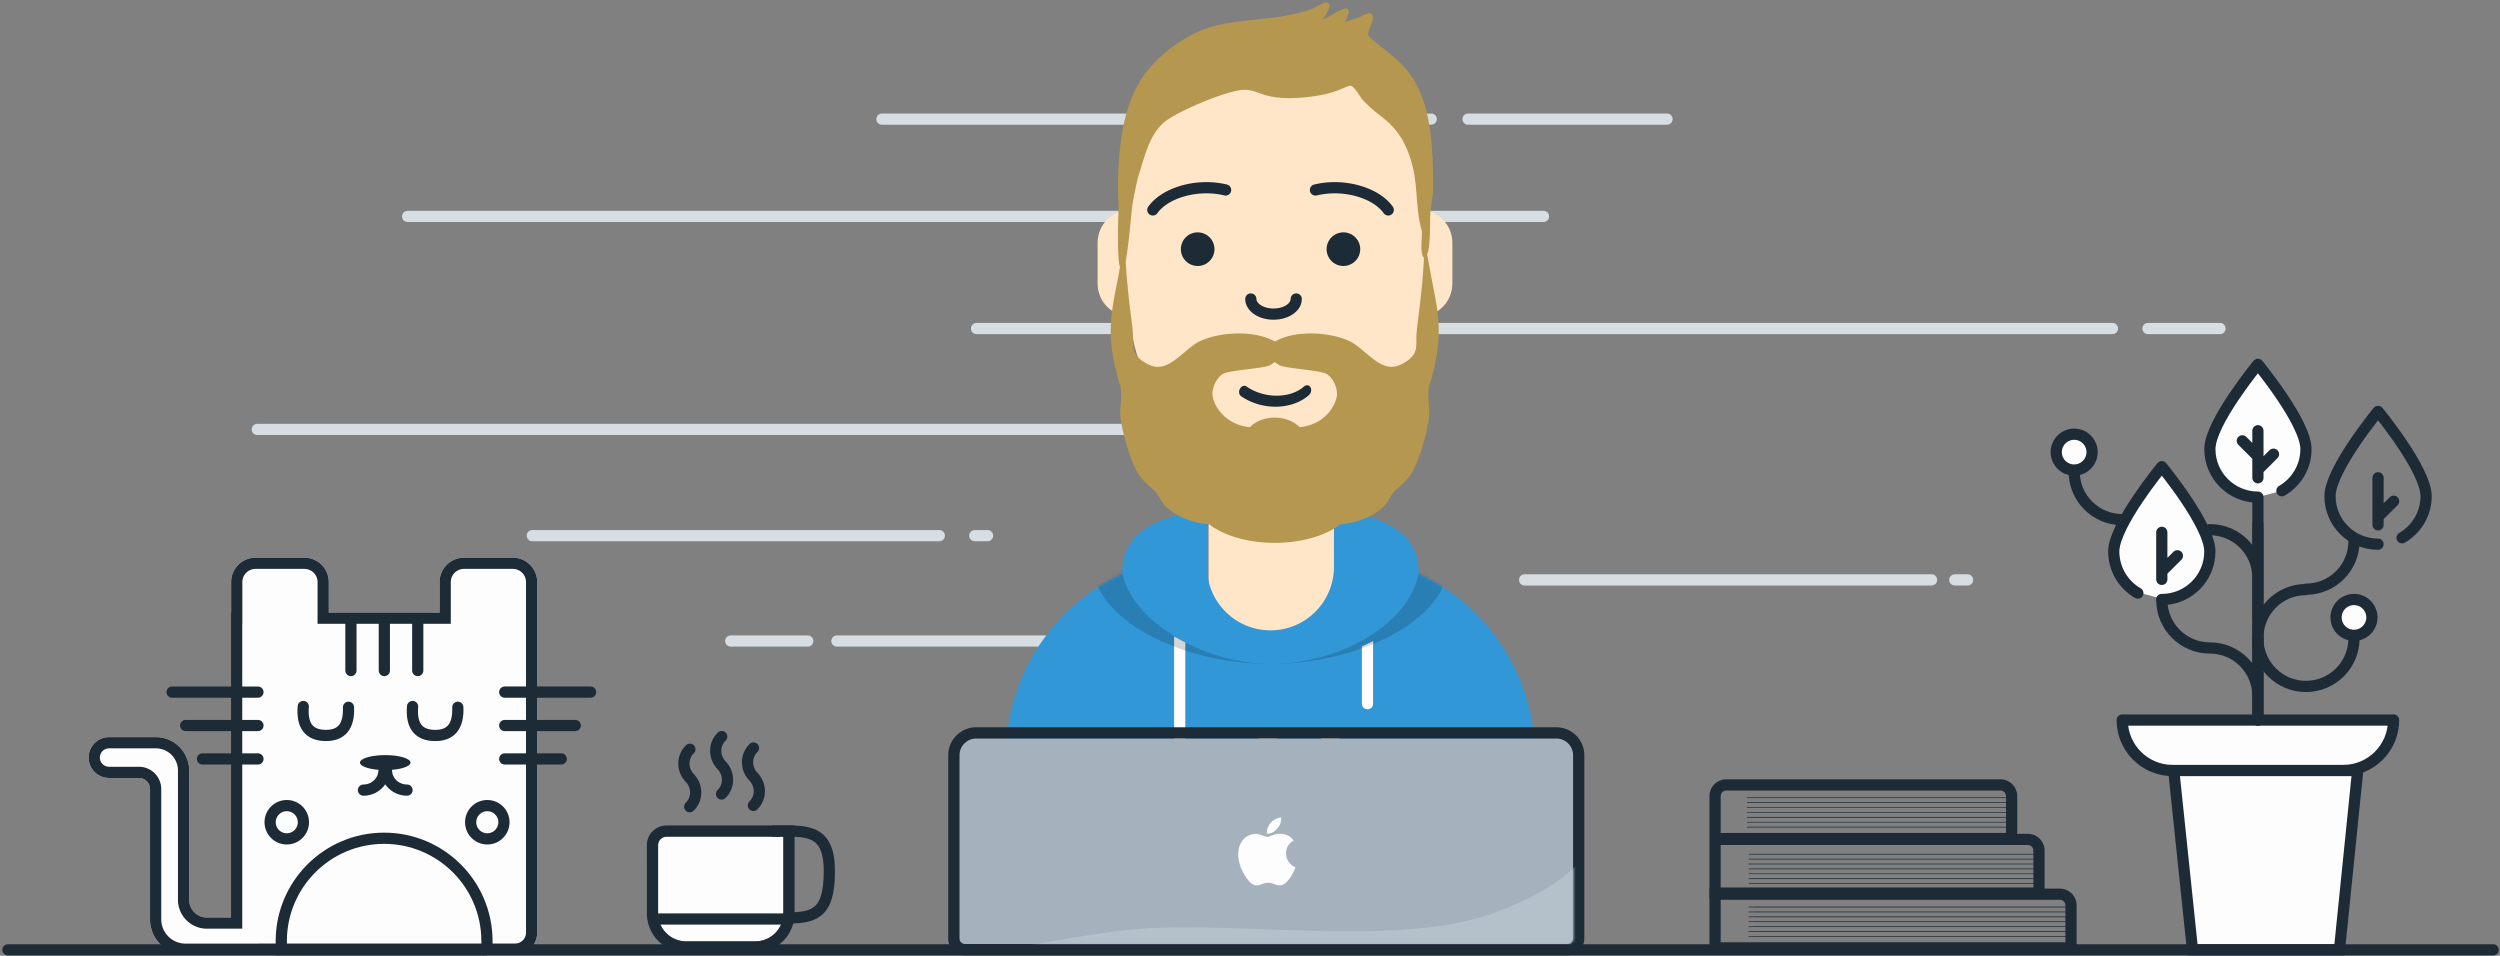<svg width="892" height="341" viewBox="0 0 892 341" xmlns="http://www.w3.org/2000/svg" xmlns:xlink="http://www.w3.org/1999/xlink">
  <rect x="0" y="0" width="892" height="341" fill="#808080" stroke="none"/>
  <title>
    Chapter II
  </title>
  <defs>
    <path d="M10.395 2.88h24.692c5.523 0 10 4.477 10 10v24.333a3 3 0 0 1-3 3H.395V12.88c0-5.523 4.477-10 10-10z" id="a"/>
    <path
      d="M128.998 19.583h.044V128.38h8.605a6.333 6.333 0 0 0 6.333-6.333V75.909c0-6.558 5.317-11.875 11.875-11.875h16.7a7.285 7.285 0 0 1 0 14.57h-10.657a3.958 3.958 0 0 0-3.958 3.96v46.468c0 6.995-5.671 12.666-12.667 12.666h-30.12v-.014H27.707a7.917 7.917 0 0 1-7.916-7.917V8.711A8.708 8.708 0 0 1 28.5.002h17.417a8.708 8.708 0 0 1 8.708 8.709v10.872h39.54V8.711a8.708 8.708 0 0 1 8.708-8.709h17.417a8.708 8.708 0 0 1 8.708 8.709v10.872z"
      id="b"/>
    <path
      d="M122.124 143.455V213h-49.23v-68.863C56.834 135.75 45.709 119.205 45.02 100h-.034c-6.456 0-11.689-5.233-11.689-11.69V73.69c0-6.457 5.233-11.69 11.69-11.69V51.89C44.987 23.233 68.22 0 96.877 0c28.659 0 51.89 23.232 51.89 51.89v10.124c6.188.301 11.112 5.413 11.112 11.675v14.622c0 6.273-4.941 11.392-11.145 11.677-.665 18.703-11.229 34.885-26.611 43.467z"
      id="c"/>
    <path
      d="M72.323.07v20.277C72.323 32.858 82.464 43 94.975 43c12.51 0 22.653-10.142 22.653-22.653V.071c17.084 2.025 30.203 7.592 30.203 22.006 0 .222-.003.444-.009.664 24.539 11.474 41.54 36.381 41.54 65.258v69.42H.588v-69.42c0-28.877 17-53.784 41.54-65.258a23.59 23.59 0 0 1-.01-.664c0-14.414 13.119-19.98 30.204-22.006z"
      id="d"/>
    <path
      d="M77.819 133.607c2.11-1.44 14.723-1.991 16.996-3.216.71-.383 1.26-.77 1.685-1.154.424.384.975.771 1.685 1.154 2.273 1.225 14.885 1.776 16.996 3.216 2.137 1.457 3.698 4.801 3.527 7.416-.205 3.138-3.97 10.624-13.339 11.486-2.045-2.074-5.256-3.412-8.87-3.412-3.612 0-6.823 1.338-8.868 3.412-9.369-.862-13.134-8.348-13.338-11.486-.171-2.615 1.389-5.959 3.526-7.416m.643 15.13l.016.005-.016-.005M41.266 95.448c-1.284-4.186-.423-20.432-.506-22.13-.306-6.317-.253-12.824.403-19.118.895-8.578 2.493-16.77 6.766-24.254 4.433-7.766 12.012-13.864 19.686-17.794 9.955-5.098 22.537-4.523 33.297-6.541 3.164-.594 6.243-1.347 9.257-2.513 1.006-.39 3.726-2.214 4.66-2.137 3.004.245-.32 4.639-1.151 6.057 2.512-.938 4.841-2.93 7.34-3.705 3.21-.995 1.502 2.722.607 4.578a55.605 55.605 0 0 0 5.507-1.9c.924-.375 2.643-1.51 3.606-1.084 2.19.97-.745 5.202-.82 6.7-.06 1.185-.311.412.122 1.404.18.413 1.684 1.534 1.831 1.66.646.548 1.318 1.065 1.978 1.594 2.995 2.4 6.074 4.794 8.726 7.614 9.941 10.57 10.37 28.606 10.425 42.438.014 4.55-1.086 7.94-1.086 12.46 0 .691.095 6.95-.59 10.575a4.973 4.973 0 0 1-.487 1.442c.637 2.901 1.313 7.14 1.488 8.036 1.01 5.17 2.167 10.353 2.542 15.602.386 5.394-.075 10.739-1.288 16.024a135.504 135.504 0 0 1-1.981 7.529c-.807 2.77.309 8.164-.052 11.008-.683 5.38-3.464 15.874-6.586 20.503-1.51 2.237-3.278 3.634-5.253 5.437-1.902 1.736-2.696 4.426-4.748 6.274-3.825 3.445-9.399 5.496-15.122 6-5.137 3.973-13.673 6.573-23.337 6.573s-18.2-2.6-23.336-6.573c-5.725-.504-11.298-2.555-15.123-6-2.052-1.848-2.846-4.538-4.747-6.274-1.976-1.803-3.745-3.2-5.254-5.437-3.122-4.63-5.903-15.123-6.586-20.503-.36-2.844.755-8.238-.051-11.008a135.225 135.225 0 0 1-1.982-7.529c-1.213-5.285-1.674-10.63-1.288-16.024.376-5.25 1.532-10.431 2.542-15.602.09-.46.31-1.797.591-3.382zm2.054-2.096c.352 6.206.993 12.365 1.768 18.571.298 2.388.611 4.776.817 7.171.165 1.935-.13 4.274.384 6.146.656 2.386 3.945 4.612 6.503 5.434 6.381 2.051 11.705-6.437 17.155-8.92 7.076-3.223 19.24-3.991 26.632.21 7.235-4.201 19.398-3.433 26.474-.21 5.45 2.483 10.774 10.971 17.156 8.92 2.557-.822 5.846-3.048 6.502-5.434.514-1.872.219-4.21.385-6.146.205-2.395.518-4.783.816-7.17.836-6.692 1.515-13.328 1.846-20.028-.128.05-.216.05-.236.017-1.378-2.212-.212-8.415-.585-9.649-2.121-7.016-1.408-15.152-3.122-22.283-1.72-7.156-4.58-12.908-10.243-17.487-2.716-2.197-5.485-4.242-7.808-6.92-.983-1.134-2.405-3.901-3.774-4.749-1.496-.926-4.227 3.031-17.88 4.098-13.654 1.066-14.915-2.784-20.445-2.784-5.53 0-21.788 6.828-27.38 10.649-6.002 4.102-7.781 11.714-9.901 18.393-1.203 3.79-1.897 7.723-2.619 11.638-.29 1.57-1.312 14.606-2.445 20.533z"
      id="f"/>
    <path d="M6.618.401H213.58a6 6 0 0 1 6 6v65.345a2 2 0 0 1-2 2H2.618a2 2 0 0 1-2-2V6.401a6 6 0 0 1 6-6z" id="g"/>
  </defs>
  <g fill="none" fill-rule="evenodd">
    <path
      d="M189.933 191.119h145.212M91.796 153.215h386m-129.369-36h405.296M523.796 42.5h71m-280.136 0h195.988m255.754 74.715h25.689m-444.295 73.904h4.561m-53.749 37.596H443.82m-183.097 0H288.2m255.772-21.807h145.212m8.288 0h4.561M145.427 77.215h405.296"
      stroke="#D6DDE3"
      stroke-linecap="round"
      stroke-width="4"/>
    <g transform="rotate(-180 139.947 169.373)">
      <use fill="#FDFDFD" xlink:href="#a"/>
      <path stroke="#1D2B36" stroke-width="4" d="M10.395.88h24.692c6.628 0 12 5.372 12 12v24.333a5 5 0 0 1-5 5H-1.605V12.88c0-6.628 5.372-12 12-12z"/>
    </g>
    <path d="M275.403 296.535c11.784 0 20.506-1.436 20.506 14.356s-5.775 16.67-16.363 16.67m-44.739.344h46.738" stroke="#1D2B36" stroke-width="4"/>
    <path
      d="M257.439 283.309c2.838-2.741 2.854-7.33.035-10.249m.034-10.248c-2.838 2.74-2.854 7.329-.034 10.248m-11.389 14.775c2.838-2.74 2.854-7.329.034-10.248m.035-10.248c-2.838 2.74-2.854 7.329-.035 10.248m22.674 9.799c2.838-2.741 2.854-7.33.035-10.249m.034-10.248c-2.838 2.74-2.853 7.329-.034 10.248"
      stroke="#1D2B36"
      stroke-linecap="round"
      stroke-linejoin="round"
      stroke-width="4"/>
    <path
      d="M762.78 211.347c-5.135-2.962-8.592-8.51-8.592-14.864 0-9.469 17.145-30.242 17.145-30.242s17.146 20.773 17.146 30.242c0 9.47-7.677 17.146-17.146 17.146m42.845-38.53c5.135-2.962 8.592-8.51 8.592-14.863 0-9.47-17.145-30.243-17.145-30.243s-17.146 20.774-17.146 30.243c0 9.47 7.676 17.145 17.146 17.145"
      fill="#FDFDFD"/>
    <path d="M854.04 256.913h-96.832c0 9.944 8.06 18.006 18.005 18.006h60.823c9.944 0 18.005-8.062 18.005-18.006z" stroke="#1D2B36" stroke-width="4" fill="#FDFDFD" stroke-linecap="round" stroke-linejoin="round"/>
    <path stroke="#1D2B36" stroke-width="4" fill="#FDFDFD" d="M775.588 274.919l6.69 63.942h52.44l6.509-63.942z"/>
    <path
      d="M805.624 256.913v-34.291m0-1.186v-34.291m0 61.195c0-9.469-7.676-17.146-17.146-17.146m34.292-20.842c-9.47 0-17.146 7.677-17.146 17.146m-34.291-13.449c0 9.469 7.676 17.146 17.146 17.146m34.291-20.967c9.469 0 17.145-7.676 17.145-17.146m-68.582 13.641v-16.788m0 13.931l5.566-5.566m71.589-11.036v-16.789m0 13.931l5.566-5.566m-39.876-3.741c5.135-2.962 8.592-8.51 8.592-14.863 0-9.47-17.145-30.243-17.145-30.243s-17.146 20.774-17.146 30.243c0 9.47 7.676 17.145 17.146 17.145m-.001 0v9.763m0-16.669v-16.788m0 13.931l5.566-5.566m-5.566.803l-5.566-5.566m5.566 48.841c0-9.468-7.676-17.145-17.146-17.145m-48.416-20.725c0 9.47 7.676 17.146 17.146 17.146"
      stroke="#1D2B36"
      stroke-width="4"
      stroke-linecap="round"
      stroke-linejoin="round"/>
    <path d="M746.452 161.319a6.39 6.39 0 1 0-12.78 0 6.39 6.39 0 0 0 12.78 0zm99.842 58.976a6.39 6.39 0 1 0-12.78 0 6.39 6.39 0 0 0 12.78 0z" stroke="#1D2B36" stroke-width="4" fill="#FDFDFD" stroke-linecap="round" stroke-linejoin="round"/>
    <path d="M805.613 227.774c0 9.469 7.676 17.146 17.146 17.146m0 0c9.469 0 17.145-7.677 17.145-17.147" stroke="#1D2B36" stroke-width="4" stroke-linecap="round" stroke-linejoin="round"/>
    <path d="M625.97 325.377h113.47m-113.47 1.746h113.47m-113.47 1.747h113.47m-113.47 1.746h113.47m-113.47 1.747h113.47m-113.47 1.747h113.47m-113.47-10.48h113.47" opacity=".15" stroke="#0F0F0F" stroke-linecap="square" stroke-width=".25"/>
    <g stroke="#1D2B36">
      <path d="M611.94 319.06v19.14h127v-15.14a4 4 0 0 0-4-4h-123z" stroke-width="4"/>
      <path d="M623.97 325.377h113.47m-113.47 1.746h113.47m-113.47 1.747h113.47m-113.47 1.746h113.47m-113.47 1.747h113.47m-113.47 1.747h113.47m-113.47-10.48h113.47" stroke-linecap="round" stroke-width=".25"/>
      <path d="M611.94 299.501v19.141h115.573v-15.14a4 4 0 0 0-4-4H611.94zm0-.301h105.808v-15.14a4 4 0 0 0-4-4H615.94a4 4 0 0 0-4 4v15.14z" stroke-width="4"/>
      <path d="M623.408 286.377h92.242m-92.242 1.747h92.242m-92.242 1.746h92.242m-92.242 1.747h92.242m-92.242 1.746h92.242m-92.242 1.747h92.242m-92.242-10.479h92.242" stroke-linecap="round" stroke-width=".25"/>
    </g>
    <g transform="matrix(-1 0 0 1 211.472 198.979)">
      <use fill="#FDFDFD" xlink:href="#b"/>
      <path
        stroke="#1D2B36"
        stroke-width="4"
        d="M127.042 21.583h-.044V8.711a6.708 6.708 0 0 0-6.708-6.709h-17.417a6.708 6.708 0 0 0-6.708 6.709v12.872h-43.54V8.711a6.708 6.708 0 0 0-6.708-6.709H28.5a6.708 6.708 0 0 0-6.708 6.709v125.056a5.917 5.917 0 0 0 5.916 5.917h89.444v.014h28.121c5.891 0 10.667-4.775 10.667-10.666V82.563a5.958 5.958 0 0 1 5.958-5.958h10.657a5.285 5.285 0 1 0 0-10.57h-16.7c-5.454 0-9.875 4.42-9.875 9.874v46.138a8.333 8.333 0 0 1-8.333 8.333h-10.605V21.583z"/>
      <path d="M37.722 139.868h73.39v-3.064c0-20.266-16.43-36.695-36.695-36.695-20.266 0-36.695 16.429-36.695 36.695v3.064z" stroke="#1D2B36" stroke-width="4"/>
      <path
        d="M87.125 53.376c-.274 6.806 2.49 10.158 8.294 10.057 5.803-.101 8.418-3.547 7.845-10.338m-55.139.281c-.274 6.806 2.49 10.158 8.294 10.057 5.803-.101 8.418-3.547 7.845-10.338"
        stroke="#1D2B36"
        stroke-linecap="round"
        stroke-linejoin="round"
        stroke-width="4"/>
      <path d="M62.422 22.575v17.703M74.34 22.575v17.703m11.92-17.703v17.703m63.816 7.685h-30.64m25.784 11.919h-25.785m19.789 11.92h-19.789M31.391 47.963H.751m30.64 11.919H6.22m25.171 11.92H11.215" stroke="#1D2B36" stroke-linecap="round" stroke-width="4"/>
      <g transform="translate(64.25 69.833)">
        <ellipse fill="#1D2B36" cx="9.771" cy="3.282" rx="9.018" ry="2.677"/>
        <path d="M10.198 5.958c0 3.946 3.29 7.144 7.348 7.144M9.344 5.958c0 3.946-3.29 7.144-7.349 7.144" stroke="#1D2B36" stroke-width="4" stroke-linecap="round" stroke-linejoin="round"/>
      </g>
      <circle stroke="#1D2B36" stroke-width="4" cx="109.153" cy="94.396" r="5.938"/>
      <circle stroke="#1D2B36" stroke-width="4" cx="37.604" cy="94.396" r="5.938"/>
    </g>
    <g transform="translate(358.328 -.096)">
      <g transform="translate(0 13)">
        <use fill="#FFE6C8" xlink:href="#c"/>
        <g transform="translate(0 169)">
          <mask id="e" fill="#fff">
            <use xlink:href="#d"/>
          </mask>
          <use fill="#3197D6" xlink:href="#d"/>
          <path
            d="M78.803 109.398l15.845-15.844a11.2 11.2 0 0 0 .086-15.845L78.889 93.554a11.131 11.131 0 0 0-3.327 7.96 11.2 11.2 0 0 0 3.241 7.884zm38.344-9.295l-15.845 15.845a11.2 11.2 0 0 0-.086 15.845l15.845-15.845a11.2 11.2 0 0 0 .086-15.845zm-.095-6.55a11.162 11.162 0 0 0 3.318-7.96c0-3.07-1.24-5.854-3.242-7.875l-38.24 38.24a11.187 11.187 0 0 0-.085 15.835l38.249-38.24z"
            fill="#FFF"
            fill-rule="nonzero"
            mask="url(#e)"/>
          <path d="M64.59 47.332v61.014a2 2 0 1 1-4 0V45.15a62.645 62.645 0 0 0 4 2.182zm67-.51v22.351a2 2 0 0 1-4 0V48.739a66.549 66.549 0 0 0 4-1.918z" fill="#FDFDFD" mask="url(#e)"/>
          <path
            d="M94.98 55c-11.225 0-22.705-3.553-31.045-8.048-12.669-6.827-22.3-17.01-22.3-28.875 0-9.37 5.597-15.003 14.251-18.353C41.55 2.571 31.634 8.243 31.634 19.308 31.634 39.02 63.104 55 94.979 55zM134.072-.276c14.337 2.847 24.253 8.519 24.253 19.584 0 19.71-31.465 35.689-63.337 35.692 26.84-.004 53.335-16.533 53.335-36.923 0-9.37-5.597-15.003-14.25-18.353z"
            fill-opacity=".16"
            fill="#000"
            mask="url(#e)"/>
          <path d="M154 85.965v68.23M37 85.965v68.23" stroke="#237AB3" stroke-width="4" stroke-linecap="round"/>
        </g>
        <path d="M87.964 93.771c0 2.983 3.627 5.401 8.102 5.401 4.474 0 8.101-2.418 8.101-5.4" stroke="#1D2B36" stroke-linecap="round" stroke-width="4"/>
        <g transform="translate(63 70)" fill="#1D2B36">
          <circle cx="6" cy="6" r="6"/>
          <circle cx="58" cy="6" r="6"/>
        </g>
        <path
          d="M54.63 63.159c3.915-5.51 14.648-8.598 23.893-6.328a2 2 0 0 0 .954-3.884c-10.737-2.637-23.165.94-28.107 7.894a2 2 0 0 0 3.26 2.318zM106.923 125c-4.74 4.252-14.024 4.483-20.497-.007-.75-.52-1.794-.17-2.33.784-.536.954-.361 2.15.39 2.67 7.517 5.215 18.266 4.947 24.25-.421.775-.695.997-1.936.496-2.772-.5-.835-1.535-.95-2.31-.254zm28.447-61.841c-3.915-5.51-14.648-8.598-23.893-6.328a2 2 0 0 1-.954-3.884c10.737-2.637 23.165.94 28.108 7.894a2 2 0 0 1-3.26 2.318z"
          fill="#1D2B36"
          fill-rule="nonzero"/>
      </g>
      <use fill="#B59750" xlink:href="#f"/>
    </g>
    <g transform="translate(341.709 263.082)">
      <mask id="h" fill="#fff">
        <use xlink:href="#g"/>
      </mask>
      <use fill="#A5B2BD" xlink:href="#g"/>
      <path stroke="#1D2B36" stroke-width="4" d="M6.618-1.599H213.58a8 8 0 0 1 8 8v65.345a4 4 0 0 1-4 4H2.618a4 4 0 0 1-4-4V6.401a8 8 0 0 1 8-8z"/>
      <path d="M24.9 74.3c11.658-2.162 22.683-3.925 33.076-5.288 35.918-4.71 97.072 6.704 132.922-6.229 23.9-8.622 36.595-19.827 38.083-33.615L225.555 74.3H24.9z" fill="#B4C0CA" mask="url(#h)"/>
    </g>
    <path
      d="M458.857 304.479c-.01-1.988.888-3.489 2.709-4.594-1.019-1.457-2.557-2.26-4.589-2.416-1.923-.152-4.025 1.121-4.795 1.121-.812 0-2.676-1.067-4.139-1.067-3.023.049-6.235 2.41-6.235 7.216 0 1.42.26 2.888.78 4.4.693 1.987 3.196 6.863 5.808 6.782 1.365-.032 2.33-.97 4.106-.97 1.723 0 2.617.97 4.14.97 2.632-.038 4.897-4.47 5.558-6.463-3.533-1.663-3.343-4.876-3.343-4.979zm-3.066-8.896c1.479-1.755 1.343-3.353 1.3-3.928-1.306.076-2.817.889-3.679 1.891-.948 1.073-1.506 2.4-1.387 3.895 1.414.109 2.704-.617 3.766-1.858z"
      fill="#FDFDFD"
      fill-rule="nonzero"/>
    <path
      d="M805.624 256.913v-34.291m0-1.186v-34.291m-42.844 24.477c-5.136-2.962-8.593-8.51-8.593-14.863 0-9.47 17.146-30.243 17.146-30.243s17.145 20.774 17.145 30.243c0 9.47-7.676 17.145-17.145 17.145m85.708-22.017c5.136-2.962 8.593-8.51 8.593-14.863 0-9.47-17.146-30.243-17.146-30.243s-17.145 20.774-17.145 30.243c0 9.47 7.676 17.146 17.145 17.146"
      stroke="#1D2B36"
      stroke-linecap="round"
      stroke-linejoin="round"
      stroke-width="4"/>
    <path d="M624.08 306.531h102.232m-102.232 1.747h102.232m-102.232 1.746h102.232M624.08 311.77h102.232m-102.232 1.747h102.232m-102.232 1.747h102.232M624.08 304.785h102.232" stroke="#1D2B36" stroke-linecap="round" stroke-width=".25"/>
    <path d="M2.828 338.904h886.75" stroke="#1D2B36" stroke-width="4" stroke-linecap="round"/>
  </g>
</svg>